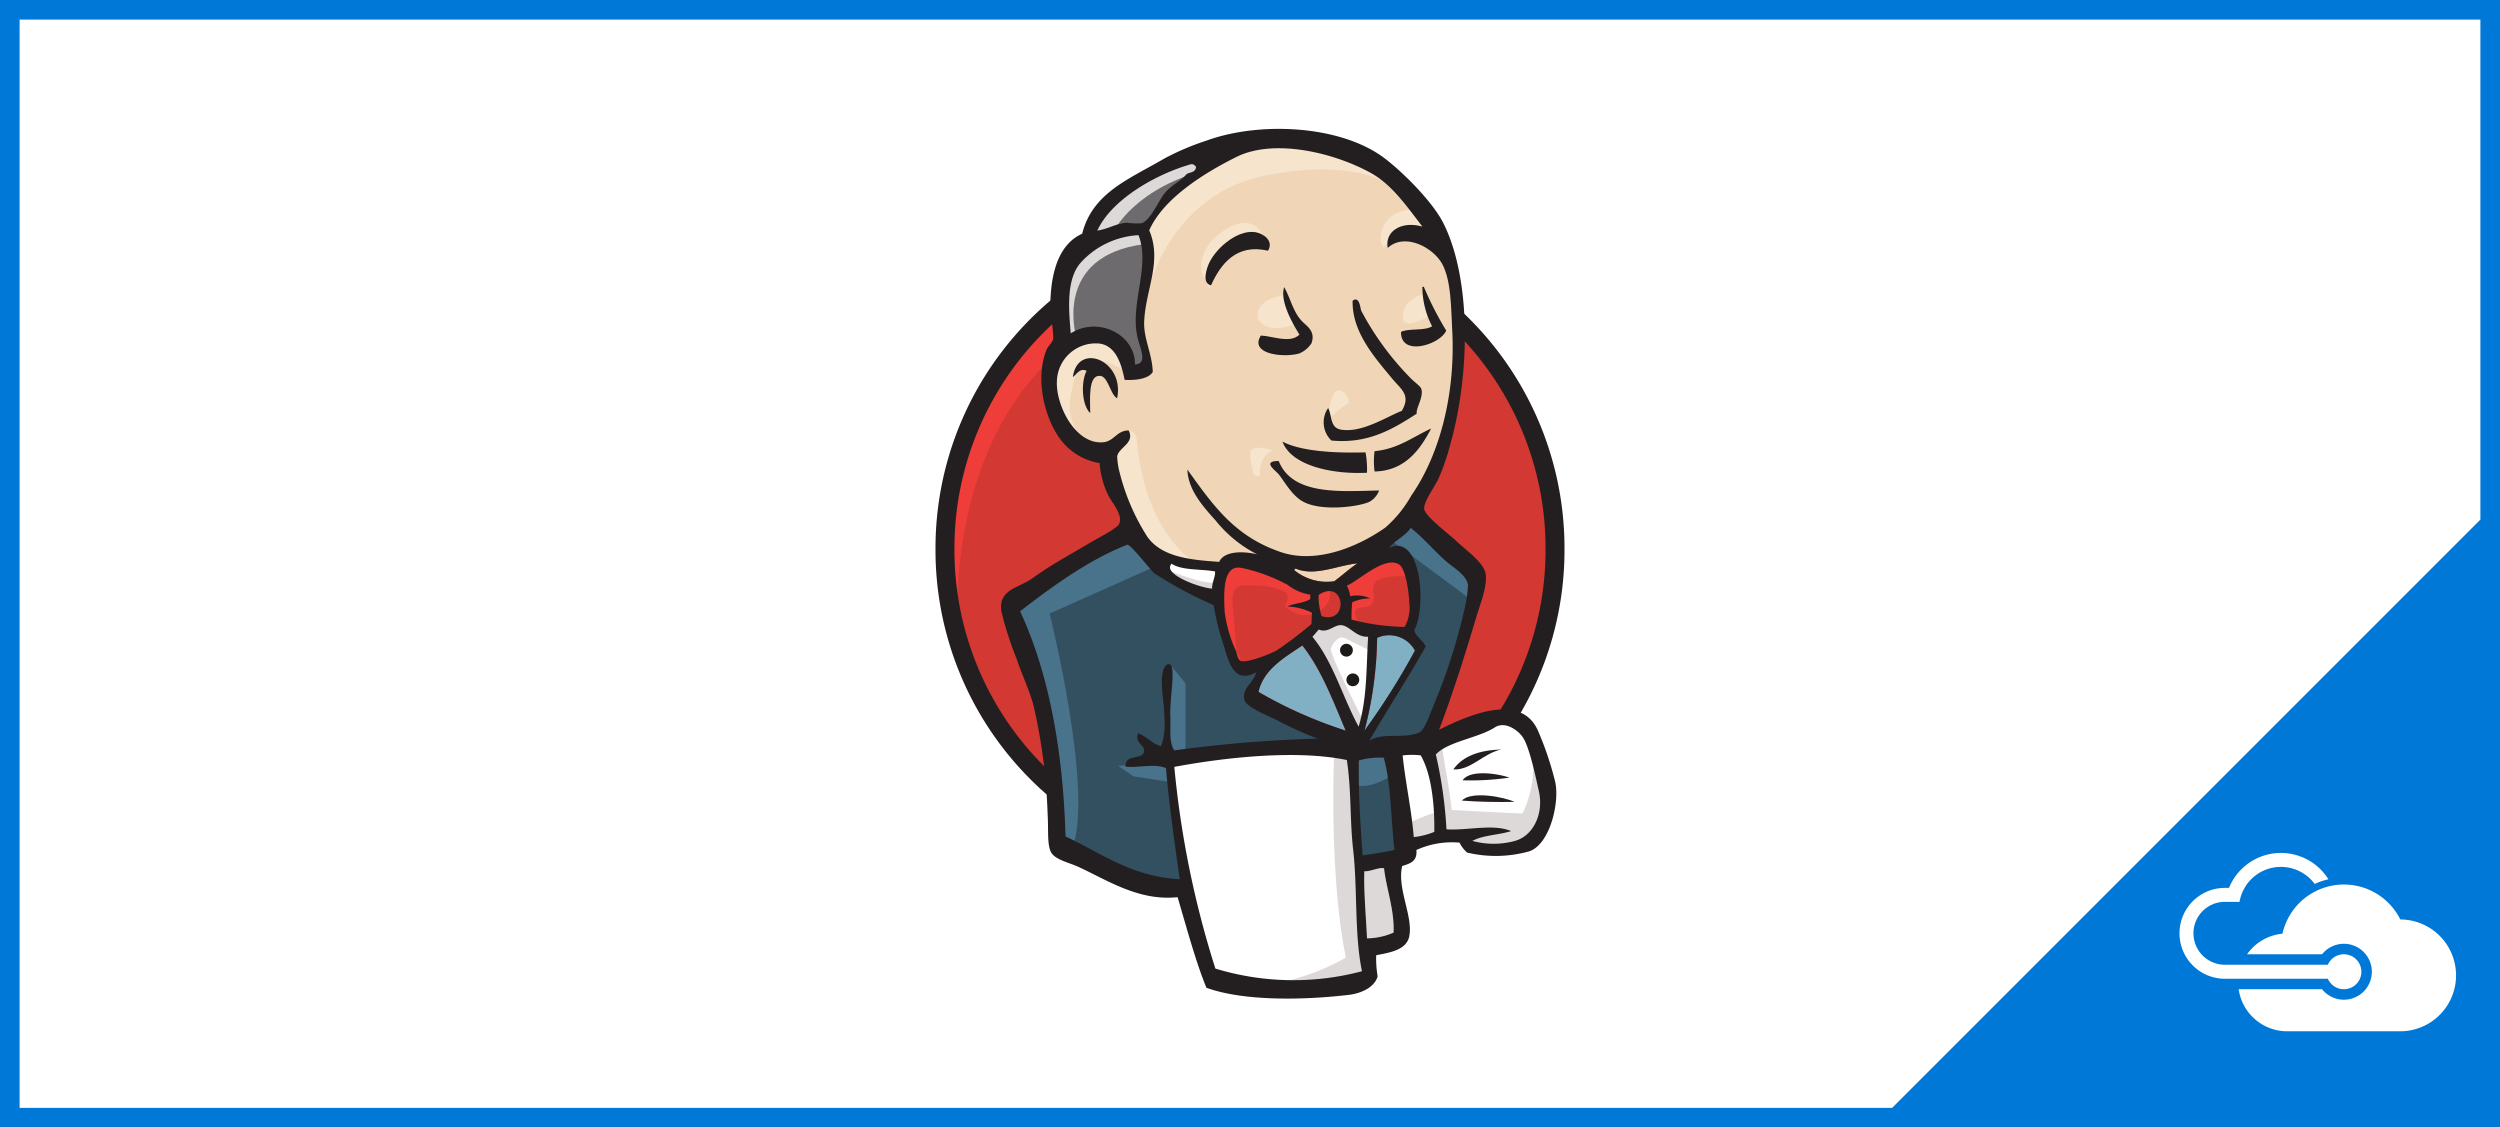 <svg xmlns="http://www.w3.org/2000/svg" viewBox="0 0 255 115"><defs><style>.a{fill:#fff;}.b{fill:#0078d7;}.c{fill:#d33833;}.d{fill:#ef3d3a;}.e{fill:#231f20;}.f{fill:#f0d6b7;}.g{fill:#335061;}.h{fill:#6d6b6d;}.i{fill:#dcd9d8;}.j{fill:#f7e4cd;}.k{fill:#49728b;}.l{fill:#81b0c4;}.m{fill:#1d1919;}</style></defs><title>AMP_Jenkins_255x115</title><path class="a" d="M255 115h-255v-115h255z"/><path class="b" d="M0 0v115h255v-115zm253 53l-60 60h-191v-111h251z"/><path class="a" d="M240.862 99.12a1.785 1.785 0 0 1-3.42.713h-10.5a4.634 4.634 0 1 1 0-9.268h.417l-.007.019.007-.019a5.713 5.713 0 0 1 10.139-.879 7.081 7.081 0 0 0-1.4.475 4.283 4.283 0 0 0-7.151.4l-.19.369a4.235 4.235 0 0 0-.325 1.058h-1.492a3.208 3.208 0 1 0 0 6.417h10.5a1.785 1.785 0 0 1 3.42.713zm3.972-5.333a6.428 6.428 0 0 0-12.026 1.449 5 5 0 0 0-3.608 2.1h7.65a2.852 2.852 0 1 1 0 3.565h-8.506a5 5 0 0 0 4.948 4.291h11.5a5.7 5.7 0 0 0 .045-11.406z"/><path class="c" d="M158.613 55.892c0 17.576-13.93 31.823-31.113 31.823s-31.112-14.247-31.112-31.823 13.93-31.824 31.112-31.824 31.113 14.248 31.113 31.824"/><path class="d" d="M97.656 63.774s-2.256-33.187 28.327-34.135l-2.133-3.556-16.593 5.571-4.741 5.452-4.148 7.941-2.368 9.245.711 6.163"/><path class="e" d="M106.191 34.183a31.126 31.126 0 0 0-8.837 21.828 31.123 31.123 0 0 0 8.837 21.826 29.7 29.7 0 0 0 21.309 9.03 29.7 29.7 0 0 0 21.309-9.03 31.125 31.125 0 0 0 8.837-21.826 31.128 31.128 0 0 0-8.837-21.828 29.706 29.706 0 0 0-21.309-9.03 29.707 29.707 0 0 0-21.309 9.03zm-1.382 45.006a33.06 33.06 0 0 1-9.388-23.177 33.061 33.061 0 0 1 9.388-23.178 31.636 31.636 0 0 1 22.691-9.613 31.634 31.634 0 0 1 22.691 9.612 33.057 33.057 0 0 1 9.388 23.178 33.055 33.055 0 0 1-9.388 23.177 31.64 31.64 0 0 1-22.691 9.612 31.642 31.642 0 0 1-22.691-9.612"/><path class="f" d="M140.6 56.068l-4.741.711-6.4.711-4.149.118-4.03-.118-3.082-.948-2.726-2.963-2.133-6.045-.474-1.3-2.845-.948-1.659-2.726-1.185-3.911 1.3-3.437 3.081-1.067 2.489 1.185 1.185 2.607 1.422-.237.474-.592-.474-2.726-.119-3.437.711-4.741-.028-2.708 2.161-3.455 3.793-2.726 6.638-2.845 7.348 1.067 6.4 4.622 2.963 4.741 1.9 3.437.474 8.534-1.422 7.349-2.607 6.519-2.489 3.437"/><path class="g" d="M136.567 76.573l-16.949.711v2.845l1.422 9.956-.711.83-11.852-4.03-.83-1.422-1.185-13.393-2.726-8.06-.593-1.9 9.482-6.519 2.963-1.185 2.607 3.2 2.252 2.015 2.608.83 1.185.356 1.422 6.163 1.067 1.3 2.726-.948-1.896 3.678 10.312 4.859-1.3.711"/><path class="h" d="M108.477 35.208l3.081-1.067 2.489 1.185 1.185 2.607 1.422-.237.356-1.422-.711-2.726.711-6.519-.593-3.556 2.133-2.489 4.622-3.674-1.3-1.778-6.519 3.2-2.726 2.133-1.541 3.319-2.371 3.2-.715 3.794.474 4.03"/><path class="i" d="M113.336 24.067s1.778-4.385 8.889-6.519l.356-1.541-7.7 2.963-2.963 2.963-1.3 2.371 2.726-.237"/><path class="i" d="M109.78 34.379s-2.489-8.3 6.993-9.482l-.356-1.422-6.517 1.54-1.9 6.163.474 4.03 1.3-.83"/><path class="j" d="M113.573 45.4l1.552-1.5a1 1 0 0 1 .819.911c.118.83.474 8.3 5.57 12.327.465.368-3.793-.593-3.793-.593l-3.793-5.926"/><path class="j" d="M135.382 43.149s.276-3.593 1.244-3.316a1.332 1.332 0 0 1 .968 1.244s-2.35 1.52-2.211 2.073"/><path class="j" d="M145.219 29.993s-1.954.412-2.133 2.133 2.133.356 2.489.237"/><path class="j" d="M130.878 30.112s-2.608.356-2.608 2.015 2.963 1.541 3.793.83"/><path class="j" d="M114.758 37.816s-4.5-2.726-4.978-.118-1.541 4.5.711 7.23l-1.541-.474-1.422-3.674-.474-3.556 2.726-2.845 3.082.237 1.778 1.422.118 1.778"/><path class="j" d="M116.892 30.349s2.015-10.43 12.208-12.449c8.392-1.659 12.8.356 14.46 2.252 0 0-7.467-8.889-14.579-6.163s-12.326 7.7-12.208 10.9a52.087 52.087 0 0 1 .118 5.452"/><path class="j" d="M144.39 21.341s-3.437-.118-3.556 2.963a2.356 2.356 0 0 0 .237.948s2.727-3.082 4.386-1.422"/><path class="j" d="M129.339 25.573s-.592-4.73-4.625-1.98c-2.607 1.778-2.37 4.267-1.9 4.741s.345 1.429.706.774.242-2.789 1.546-3.381 3.441-1.255 4.269-.153"/><path class="k" d="M118.2 57.609l-11.141 4.978s4.622 18.371 2.252 24.061l-1.659-.592-.118-6.993-3.081-13.275-1.3-3.674 11.615-7.822 3.437 3.318"/><path class="k" d="M119.341 67.77l1.581 1.929v7.111h-1.9s-.237-4.978-.237-5.571l.237-2.726"/><path class="k" d="M119.381 77.877l-5.334.237 1.541 1.067 3.793.593"/><path class="g" d="M137.634 76.692l4.385-.118 1.067 10.9-4.5.592-.948-11.378"/><path class="g" d="M138.819 76.692l6.637-.356s2.726-6.874 2.726-7.23l2.371-9.956-5.334-5.57-1.067-.948-2.845 2.845v11.023l-2.489 10.193"/><path class="k" d="M141.782 75.862l-4.148.83.592 3.319c1.541.711 4.148-1.185 4.148-1.185"/><path class="k" d="M141.9 55.121l8.3 6.163.237-2.845-6.282-5.808-2.255 2.49"/><path class="a" d="M123.494 100.042l-2.454-9.957-1.22-7.347-.2-5.453 11.106-.591h6.91l-.628 12.446 1.067 9.6-.118 1.778-9.008.711-5.452-1.185"/><path class="i" d="M136.093 76.573s-.592 12.327 1.185 21.1a22.643 22.643 0 0 1-8.771 2.845l9.956-.356 1.185-.711-1.422-19.438-.356-4.149"/><path class="a" d="M143.288 86.53l4.622-1.3 8.771-.474 1.3-4.03-2.371-6.993-2.726-.356-3.784 1.182-3.639 1.777-1.932-.354-1.505.592"/><path class="i" d="M143.2 84.159s3.081-1.422 3.556-1.3l-1.3-6.519 1.544-.596s1.067 6.163 1.067 6.874c0 0 6.637.356 7.23.356a10.765 10.765 0 0 0 1.063-5.574l1.3 3.793.118 2.133-1.9 2.845-2.133.474-3.556-.118-1.185-1.541-4.148.592-1.3.474"/><path class="a" d="M138.547 75.745l-2.607-6.638-2.727-3.907s.592-1.659 1.422-1.659h2.726l2.607.948-.237 4.385-1.185 6.875"/><path class="i" d="M139.056 73.491s-3.319-6.4-3.319-7.348c0 0 .592-1.422 1.422-1.067l2.608 1.3v-2.248l-4.03-.83-2.726.356 4.622 10.9.948.119"/><path class="a" d="M124.561 57.848l-3.283-.357-3.082-.948v1.067l1.504 1.66 4.741 2.133"/><path class="i" d="M119.263 58.2s3.674 1.541 4.86 1.185l.118 1.421-3.318-.71-2.015-1.422.356-.474"/><path class="c" d="M143.275 63.94a22.521 22.521 0 0 1-5.419-.747 16.783 16.783 0 0 1 .068-1.762 4.235 4.235 0 0 1 1.857-.389 3.231 3.231 0 0 0-2.063-.233 3.3 3.3 0 0 0-.342-1.087c1.131-.4 3.8-3.049 5.3-2.173.715.417 1.019 2.8 1.075 3.954a4.036 4.036 0 0 1-.478 2.437"/><path class="c" d="M143.412 64.229h-.145a22.879 22.879 0 0 1-5.488-.758l-.245-.069.042-.251a3.781 3.781 0 0 0 .014-.827 2.541 2.541 0 0 1 .066-.98l.03-.085.073-.053a1.506 1.506 0 0 1 .295-.164 2.243 2.243 0 0 0-.267.049l-.34.084-.012-.351a1.726 1.726 0 0 0-.193-.678l-.133-.326-.093-.267.266-.095a7.9 7.9 0 0 0 1.322-.8c1.345-.914 3.017-2.054 4.218-1.353 1.014.592 1.2 3.82 1.216 4.187a4.508 4.508 0 0 1-.537 2.625zm-5.246-1.246a22.561 22.561 0 0 0 4.961.668 4.14 4.14 0 0 0 .342-2.135c-.076-1.572-.454-3.442-.934-3.722-.893-.525-2.463.551-3.612 1.331a12.022 12.022 0 0 1-1.18.744l.018.041a2.837 2.837 0 0 1 .2.564 3.593 3.593 0 0 1 1.944.311l.876.43-.969.108-.411.039a3.354 3.354 0 0 0-1.233.25 2.7 2.7 0 0 0-.012.674 5.446 5.446 0 0 1 .01.697z"/><path class="c" d="M133.658 60.652l-.018.459c-.628.412-1.642.407-2.331.754a6.056 6.056 0 0 1 2.507.634l-.045 1.15a40.929 40.929 0 0 1-3.558 2.7c-.641.349-2.889 1.249-3.571 1.09-.386-.09-.42-.568-.575-1.019a14.583 14.583 0 0 1-1.151-3.958c-.084-1.837-.269-4.915 1.71-4.537a17.684 17.684 0 0 1 4.691 1.716 4.838 4.838 0 0 0 2.339 1.012"/><path class="c" d="M126.825 67.741a1.1 1.1 0 0 1-.247-.024c-.466-.109-.588-.544-.7-.928l-.083-.277c-.077-.226-.177-.482-.287-.763a10.68 10.68 0 0 1-.879-3.274l-.005-.12c-.071-1.522-.167-3.608.767-4.417a1.438 1.438 0 0 1 1.287-.292 17.991 17.991 0 0 1 4.773 1.745c.2.11.379.226.554.34a3.165 3.165 0 0 0 1.67.639l.272.021-.033.879-.123.08a3.478 3.478 0 0 1-1.142.421 6.253 6.253 0 0 1 1.29.476l.165.082-.058 1.477-.118.08a16.993 16.993 0 0 0-1.35 1.072 13.472 13.472 0 0 1-2.232 1.644 11.313 11.313 0 0 1-3.521 1.139zm-.514-9.563a.8.8 0 0 0-.543.189c-.725.628-.632 2.634-.571 3.961l.005.121a10.265 10.265 0 0 0 .841 3.093l.3.786.092.308c.094.336.152.5.277.526a9.5 9.5 0 0 0 3.371-1.062 12.957 12.957 0 0 0 2.136-1.577c.434-.368.845-.718 1.279-1.025l.032-.821a5.766 5.766 0 0 0-2.229-.526l-1.09-.048.975-.49a4.924 4.924 0 0 1 1.147-.352 4.342 4.342 0 0 0 1.034-.314v-.039a3.8 3.8 0 0 1-1.664-.7c-.164-.106-.33-.215-.517-.316a17.347 17.347 0 0 0-4.607-1.687 1.435 1.435 0 0 0-.268-.027z"/><path class="c" d="M134.8 62.844a6.785 6.785 0 0 1-.3-2.159c2.669-1.779 3.17 3.056.3 2.159"/><path class="c" d="M135.475 63.243a2.548 2.548 0 0 1-.759-.127l-.166-.052-.03-.171c-.055-.313-.113-.555-.163-.767a3.94 3.94 0 0 1-.14-1.467l.012-.136.113-.075c1.2-.8 1.92-.324 2.176-.085a1.83 1.83 0 0 1 .271 2.154 1.463 1.463 0 0 1-1.314.726zm-.427-.625a1.038 1.038 0 0 0 1.251-.387 1.268 1.268 0 0 0-.171-1.453c-.314-.3-.792-.269-1.354.07a3.469 3.469 0 0 0 .137 1.152l.137.618z"/><path class="d" d="M138.665 63.655s-.83-1.185-.237-1.541 1.185 0 1.541-.592 0-.948.118-1.659.711-.83 1.3-.948 2.252-.356 2.489.237l-.711-2.133-1.422-.474-4.5 2.607-.237 1.3v2.607"/><path class="d" d="M126.22 67.567q-.214-2.775-.461-5.545c-.251-2.759.663-2.278 3.055-2.278a6.3 6.3 0 0 1 2.384.711c.646 1.32-1.081 1.027.745 2.022 1.541.84 4.263-.51 3.641-2.378-.348-.415-1.816-.129-2.341-.4l-2.778-1.44c-1.178-.611-3.9-1.5-5.157-.648-3.183 2.164.2 7.572 1.336 9.83"/><path class="e" d="M129.339 25.573c-3.23-.752-4.836 1.352-5.815 3.534-.874-.212-.526-1.4-.306-2.007.578-1.59 2.908-3.707 4.812-3.42.819.123 1.928.873 1.308 1.892"/><path class="e" d="M145.079 29.252l.153.006a33.405 33.405 0 0 0 2.283 4.462c-.617 1.437-4.672 2.708-4.609.128.877-.383 2.391-.078 3.168-.568a8.8 8.8 0 0 1-.995-4.028"/><path class="e" d="M130.993 29.291c.693 1.27.918 2.6 1.9 3.564.443.432 1.306.959.878 2.16a2.739 2.739 0 0 1-1.251 1.039c-1.539.454-5.126.094-3.911-1.825 1.273.059 2.984.827 3.936-.1-.731-1.168-2.033-3.479-1.554-4.84"/><path class="e" d="M144.5 42.2c-2.318 1.489-4.9 3.108-8.7 2.732a2.575 2.575 0 0 1-.332-3.312c.41.705.153 2 1.3 2.2 2.155.369 4.663-1.318 6.213-1.908.961-1.62-.083-2.216-.949-3.259-1.773-2.137-4.15-4.785-4.064-7.984.716-.519.778.793.881 1.032a29.234 29.234 0 0 0 4.955 6.79c.417.457 1.1.895 1.181 1.2.22.878-.574 1.93-.481 2.514"/><path class="e" d="M113.947 40.629c-.726-.415-.9-2.241-1.752-2.293-1.219-.074-1 2.369-.992 3.8-.839-.762-.986-3.107-.37-4.311-.7-.345-1.016.38-1.406.636.5-3.638 5.321-1.687 4.52 2.17"/><path class="e" d="M145.977 43.711c-1.079 2.053-2.6 4.315-5.771 4.381a7.816 7.816 0 0 1 0-2.072c2.42-.233 3.914-1.464 5.767-2.309"/><path class="e" d="M130.81 45.043c2.019 1.062 5.73 1.176 8.474 1.1a9.609 9.609 0 0 1 .149 2.077c-3.528.176-7.7-.7-8.623-3.173"/><path class="e" d="M130.426 47.022c1.4 3.506 6.2 3.1 10.242 3.005a2.164 2.164 0 0 1-1.044 1.187c-1.3.528-4.873.928-6.674-.028-1.142-.607-1.875-1.978-2.5-2.782-.3-.388-1.806-1.38-.023-1.382"/><path class="l" d="M144.332 66.359a71.481 71.481 0 0 1-5.15 8.164 39.322 39.322 0 0 0 1.287-9.464 2.982 2.982 0 0 1 3.863 1.3"/><path class="e" d="M153.149 76.445c-1.834.367-3.123 2.15-4.913 2.036.984-1.386 2.707-1.971 4.913-2.036"/><path class="e" d="M153.958 79.316a26.88 26.88 0 0 1-4.768.275c.718-1.1 3.484-.718 4.768-.275"/><path class="e" d="M154.477 81.791c-1.68.036-3.769 0-5.366-.131.945-1.015 4.276-.377 5.366.131"/><path class="i" d="M141.171 88.565c.241 2.11 1.078 4.249.973 6.56a6.87 6.87 0 0 1-2.708.586c-.088-1.964-.351-4.967-.272-6.839.612.041 1.515-.437 2.007-.306"/><path class="f" d="M138.462 57.462c-.844.551-1.562 1.238-2.373 1.827a5.225 5.225 0 0 1-4.1-1.156l.159-.148c1.924.857 4.369-.349 6.311-.523"/><path class="l" d="M128.363 70.575c.529-2.29 2.6-3.476 4.48-4.738 1.941 2.463 3.122 5.632 4.422 8.689a45.31 45.31 0 0 1-8.9-3.951"/><path class="e" d="M139.164 88.871c-.079 1.872.184 4.875.272 6.839a6.87 6.87 0 0 0 2.708-.586c.1-2.311-.732-4.45-.973-6.56-.492-.131-1.395.347-2.007.307zm-19.384-10.649a97.877 97.877 0 0 0 4.19 20.572 27.266 27.266 0 0 0 14.952.272c-.785-3.772-.442-8.363-.9-12.388-.346-3.025-.17-6.069-.644-9.155-5.184-1.079-12.511-.253-17.598.699zm18.82-.652c-.044 3.241.145 6.438.393 9.683 1.245-.187 2.089-.312 3.245-.565-.375-3.124-.329-6.639-1.094-9.4a7.711 7.711 0 0 0-2.544.282zm6.313-.522a7.755 7.755 0 0 0-1.843.006c.265 2.642.909 5.557 1.135 8.33a7.716 7.716 0 0 0 2.093-.532c.039-2.434-.213-5.788-1.385-7.8zm9.559 8.734c1.851-.449 3.015-2.716 2.5-5.044-.347-1.565-.966-4.511-1.628-5.511-.489-.74-1.816-1.71-2.875-1.031-1.723 1.1-4.759 1.424-6.015 2.759a44.523 44.523 0 0 1 1.086 7.638c2.153.134 4.8-.592 6.592.179-1.25.4-2.872.408-3.951 1a8.241 8.241 0 0 0 4.3.013zm-17.207-11.256c-1.3-3.057-2.48-6.225-4.422-8.689-1.881 1.261-3.952 2.447-4.48 4.738a45.31 45.31 0 0 0 8.902 3.951zm3.2-9.467a39.322 39.322 0 0 1-1.287 9.464 71.481 71.481 0 0 0 5.15-8.164 2.982 2.982 0 0 0-3.859-1.3zm-3.633-1.291c-.736-.079-1.361.847-2.319.446l-.643.742c2.115 2.549 3.076 6.165 4.71 9.16.876-2.877.776-6.029.969-9.17-1.2.077-1.868-1.088-2.712-1.178zm-2.332-3.083a6.785 6.785 0 0 0 .3 2.159c2.87.897 2.369-3.938-.3-2.159zm-3.182-1.045a17.684 17.684 0 0 0-4.691-1.716c-1.98-.379-1.794 2.7-1.71 4.537a14.583 14.583 0 0 0 1.151 3.958c.154.451.189.93.575 1.019.682.159 2.93-.74 3.571-1.09a40.929 40.929 0 0 0 3.558-2.7l.045-1.15a6.056 6.056 0 0 0-2.507-.634c.689-.347 1.7-.342 2.331-.754l.018-.459a4.838 4.838 0 0 1-2.34-1.01zm-11.809-2.14c-1.026 1.042 2.878 2.462 4.121 2.538-.007-.659.376-1.281.3-1.754-1.478-.263-3.418-.092-4.421-.784zm12.641.489l-.159.148a5.225 5.225 0 0 0 4.1 1.156c.81-.588 1.529-1.276 2.373-1.827-1.945.169-4.39 1.376-6.314.519zm11.6 3.518c-.055-1.157-.359-3.538-1.075-3.954-1.5-.876-4.171 1.77-5.3 2.173a3.3 3.3 0 0 1 .342 1.087 3.231 3.231 0 0 1 2.063.233 4.235 4.235 0 0 0-1.857.389 16.783 16.783 0 0 0-.068 1.762 22.521 22.521 0 0 0 5.419.747 4.036 4.036 0 0 0 .479-2.444zm-25.972-3c-.322-.23-2.5-3.066-2.8-2.948-3.945 1.556-7.633 4.246-10.929 6.79 3.143 6.743 4.411 15 4.635 22.967 3.6 1.684 6.762 4.111 11.647 4.364-.565-4-1.081-7.568-1.4-11.333-1.227-.517-2.988.023-4.137-.16-.01-1.384 1.754-.606 1.9-1.537.111-.7-.971-.757-.618-1.866.9.326 1.37 1.047 2.327 1.318.875-1.914-.012-5.3.114-6.9.024-.3.15-1.664.823-1.425.6.212-.034 3.628.031 5.142.059 1.4-.169 2.745.4 3.621a134.887 134.887 0 0 1 14.624-1.2 35.386 35.386 0 0 1-3.922-1.763c-.793-.447-3.294-1.378-3.523-2.131-.365-1.2.958-1.84 1.185-2.87-2.383 1.3-2.848-1.246-3.411-3.049a23.7 23.7 0 0 1-.927-3.8 41.064 41.064 0 0 1-6.014-3.224zm23.89-2.607c3.287-1.594 3.879 5.956 2.591 8.388.2.725.884 1 1.163 1.655-1.834 3.285-3.871 6.352-5.742 9.6 1.392-.867 3.38-.155 5.019-.8.6-.237 1.032-1.608 1.486-2.7a58.811 58.811 0 0 0 3.139-9.7 12.272 12.272 0 0 0 .41-2.669c-.143-1.045-1.562-1.821-2.283-2.467-1.329-1.194-2.166-2.245-3.553-3.361-.562.83-1.769 1.387-2.228 2.062zm-31.4-29.146c-1.568 1.721-1.241 4.946-1.052 7.246 2.831-1.781 6.588.141 6.552 3.17 1.351-.036.5-1.688.26-2.752-.8-3.476 1.346-7.253.1-10.431a8.59 8.59 0 0 0-5.861 2.765zm11.205-10c-3.545 1-8.089 3.581-9.546 6.766 1.128-.164 1.911-.733 3.024-.8a7.437 7.437 0 0 0 1.455.056c.963-.239 1.776-2.4 2.5-3.2.708-.785 1.56-1.12 2.142-1.835.374-.181.928-.168.949-.73-.161-.182-.332-.311-.527-.26zm18.455.945c-3.68-2.076-9.908-3.638-13.823-1.686-3.158 1.575-7.428 4.18-8.883 7.482 1.36 3.186-.4 6.106-.515 9.341-.06 1.721.81 3.224.877 5.1-.465.768-1.887.862-2.871.81-.331-1.658-.911-3.521-2.618-3.708a3.962 3.962 0 0 0-4.291 3.824c-.13 2.457 1.887 6.528 4.745 6.246 1.1-.109 1.375-1.216 2.579-1.2.652 1.3-1.006 1.71-1.176 2.64a7.475 7.475 0 0 0 .243 1.62 22.113 22.113 0 0 0 2.816 6.555c1.446 2.072 4.287 2.384 7.343 2.587.546-1.176 2.557-1.079 3.867-.772a12.952 12.952 0 0 1-4.24-3.464c-1.39-1.531-2.8-3.173-2.868-5.175 2.626 3.643 4.8 6.825 9.571 8.427 3.613 1.212 7.833-.555 10.609-2.505a12.192 12.192 0 0 0 2.659-3.273c3.064-4.407 4.494-10.7 4.179-16.8-.129-2.515-.124-5.021-.968-6.712-.882-1.769-3.864-3.352-5.61-1.752-.324-1.72 1.452-2.784 3.537-2.165-1.487-1.919-3.048-4.225-5.161-5.417zm6.856 56.738c2.876-1.43 8.248-3.848 10.051.005a32.669 32.669 0 0 1 1.79 5.287c.487 2.068-.528 6.416-2.654 7.11a12.617 12.617 0 0 1-6.331.121 3.449 3.449 0 0 1-.77-1.01 8.735 8.735 0 0 0-4.4.751c.121 1.194-.687 1.386-1.444 1.632-.561 2.226 1.123 5.133.72 7.163-.288 1.446-2.067 1.67-3.375 1.94a11.11 11.11 0 0 0 .146 2.154c-.3 1.1-1.64 1.729-2.911 1.883-4.181.5-10.53.729-14.551-.718-1.122-2.753-2.006-6.1-2.941-9.244-3.922.419-7.095-1.692-10.085-3.076-1.035-.48-2.468-.744-2.855-1.569-.375-.8-.222-2.327-.315-3.772a57.314 57.314 0 0 0-1.414-11.027c-.437-1.7-1.2-3.191-1.732-4.825a34.809 34.809 0 0 1-1.575-4.895c-.332-2.238 1.775-2.362 3.122-3.332 2.083-1.5 3.718-2.329 5.973-3.682.668-.4 2.683-1.415 2.912-1.882.456-.926-.782-2.232-1.113-2.958a8.9 8.9 0 0 1-.871-3.256 6.282 6.282 0 0 1-4.193-2.695c-1.433-2.1-2.427-5.989-1.187-8.947.1-.233.582-.691.654-1.049a12.12 12.12 0 0 0-.291-2.39c-.13-3.844.65-7.156 3.238-8.315 1.05-4.185 4.81-5.576 8.352-7.656a26.265 26.265 0 0 1 4.291-1.829c5.408-1.99 13.7-1.615 18.192 1.779 1.9 1.439 4.945 4.478 6.033 6.679 2.874 5.809 2.67 15.517.66 22.583a22.732 22.732 0 0 1-1.21 3.483c-.382.8-1.567 2.388-1.423 3.091.148.726 2.7 2.667 3.252 3.2.987.952 2.861 2.215 3.013 3.416.163 1.278-.563 3.027-.931 4.26-1.23 4.116-2.431 7.921-3.826 11.591"/><path class="j" d="M127.6 45.939c.156-.208 1.014-.523 2.214.055 0 0-1.422.237-1.3 2.608l-.593-.119s-.613-2.15-.317-2.544"/><path class="m" d="M137.989 66.321a.652.652 0 1 1-.652-.652.652.652 0 0 1 .652.652"/><path class="m" d="M138.641 69.343a.652.652 0 1 1-.652-.652.652.652 0 0 1 .652.652"/></svg>